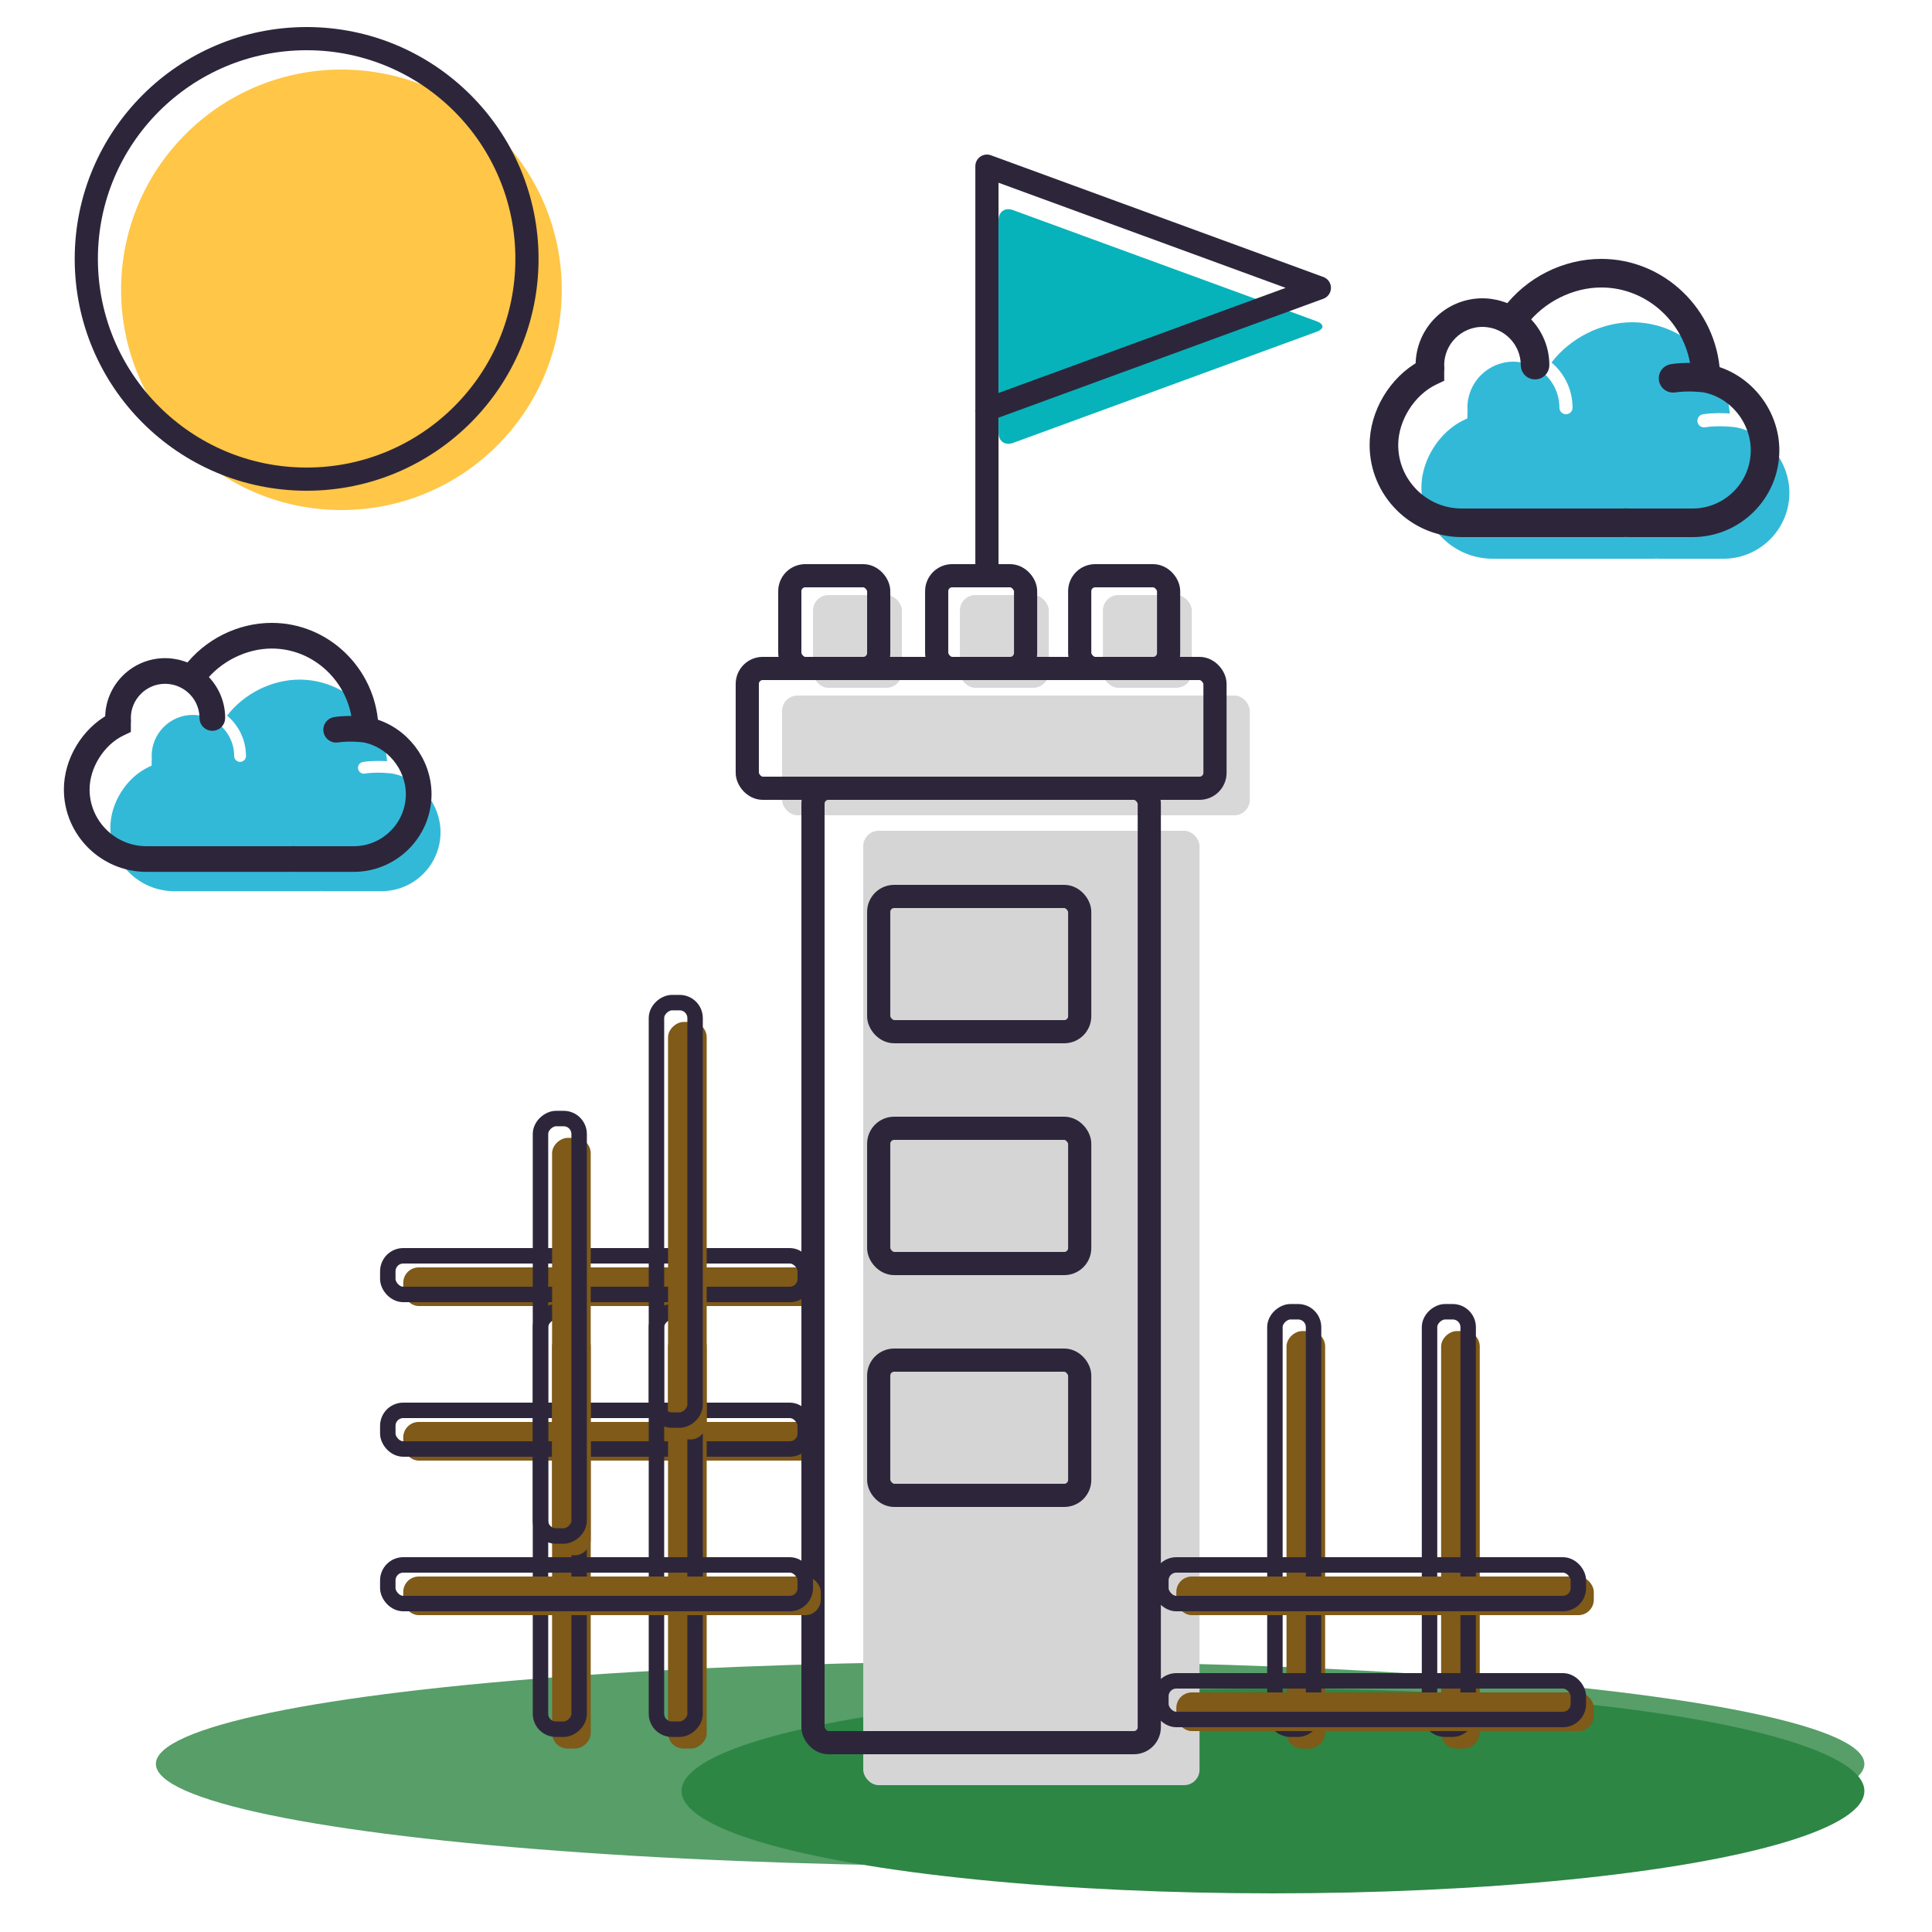<?xml version="1.0" encoding="UTF-8"?>
<svg width="600px" height="600px" viewBox="0 0 600 600" version="1.1" xmlns="http://www.w3.org/2000/svg" xmlns:xlink="http://www.w3.org/1999/xlink">
    <!-- Generator: Sketch 42 (36781) - http://www.bohemiancoding.com/sketch -->
    <title>1024 copy</title>
    <desc>Created with Sketch.</desc>
    <defs></defs>
    <g id="Page-1" stroke="none" stroke-width="1" fill="none" fill-rule="evenodd">
        <g id="1024-copy">
            <g id="Group-7" transform="translate(22, 12)">
                <g id="cloud" transform="translate(0, 183.6)" fill-rule="nonzero">
                    <path d="M96.45,81.171 L78.501,81.171 C78.393,81.171 78.289,81.161 78.183,81.154 L77.686,81.134 L77.324,81.154 C77.22,81.161 77.113,81.171 77.007,81.171 L32.135,81.171 C21.186,81.171 12.278,72.291 12.278,61.374 C12.278,53.792 17.231,45.921 24.056,42.659 L25.095,42.165 L25.095,41.015 C25.095,40.783 25.109,40.547 25.122,40.31 L25.139,40.018 L25.117,39.635 C25.106,39.487 25.095,39.339 25.095,39.189 C25.095,32.146 30.846,26.413 37.911,26.413 C38.477,26.413 39.035,26.462 39.59,26.535 C39.733,26.553 39.876,26.577 40.017,26.601 C40.506,26.681 40.987,26.787 41.461,26.924 C41.525,26.942 41.591,26.955 41.655,26.973 C42.177,27.132 42.686,27.333 43.184,27.559 C43.314,27.617 43.441,27.681 43.569,27.743 C44.008,27.96 44.438,28.198 44.854,28.466 C48.382,30.744 50.728,34.696 50.728,39.189 C50.728,40.199 51.546,41.015 52.559,41.015 C53.571,41.015 54.39,40.199 54.39,39.189 C54.39,34.163 52.108,29.663 48.531,26.648 C53.78,19.803 62.424,15.461 71.024,15.461 C85.204,15.461 96.981,26.659 98.209,40.81 C96.338,40.679 93.537,40.611 90.734,41.037 C89.734,41.188 89.047,42.119 89.199,43.116 C89.337,44.019 90.117,44.667 91.007,44.667 C91.098,44.667 91.191,44.66 91.283,44.645 C95.361,44.03 99.61,44.607 99.859,44.642 C108.384,46.257 114.811,54.085 114.811,62.867 C114.811,72.959 106.573,81.171 96.45,81.171 Z" id="Shape" fill="#00A7CE" opacity="0.8"></path>
                    <path d="M93.334,29.558 C92.365,13.131 78.782,0 62.408,0 C52.466,0 42.838,4.861 36.873,12.791 C36.736,12.72 36.591,12.671 36.452,12.605 C36.09,12.43 35.722,12.264 35.346,12.114 C35.138,12.032 34.929,11.957 34.718,11.884 C34.347,11.755 33.969,11.64 33.585,11.536 C33.374,11.479 33.166,11.421 32.953,11.373 C32.541,11.28 32.12,11.209 31.695,11.145 C31.51,11.118 31.329,11.081 31.142,11.061 C30.535,10.994 29.919,10.952 29.295,10.952 C20.208,10.952 12.817,18.32 12.817,27.379 C12.817,27.611 12.831,27.839 12.846,28.067 L12.846,28.074 C5.231,32.214 0,40.884 0,49.563 C0,62.492 10.55,73.011 23.518,73.011 L68.391,73.011 C68.581,73.011 68.77,73 68.96,72.985 L69.074,72.97 L69.319,72.985 C69.506,73 69.693,73.011 69.885,73.011 L87.834,73.011 C99.977,73.011 109.856,63.161 109.856,51.056 C109.856,41.037 102.849,32.052 93.334,29.558 Z M87.834,69.36 L69.885,69.36 C69.777,69.36 69.673,69.351 69.566,69.344 L69.07,69.323 L68.708,69.344 C68.603,69.351 68.497,69.36 68.391,69.36 L23.518,69.36 C12.569,69.36 3.662,60.48 3.662,49.563 C3.662,41.981 8.615,34.111 15.44,30.849 L16.478,30.354 L16.478,29.204 C16.478,28.972 16.493,28.737 16.506,28.5 L16.522,28.208 L16.5,27.824 C16.489,27.676 16.478,27.529 16.478,27.379 C16.478,20.335 22.229,14.602 29.295,14.602 C29.861,14.602 30.419,14.651 30.974,14.724 C31.117,14.743 31.26,14.766 31.401,14.79 C31.889,14.87 32.371,14.976 32.845,15.113 C32.909,15.131 32.975,15.144 33.039,15.162 C33.561,15.321 34.07,15.522 34.568,15.748 C34.698,15.807 34.824,15.871 34.953,15.933 C35.392,16.15 35.822,16.387 36.238,16.656 C39.766,18.933 42.112,22.885 42.112,27.379 C42.112,28.388 42.93,29.204 43.943,29.204 C44.955,29.204 45.773,28.388 45.773,27.379 C45.773,22.352 43.492,17.853 39.914,14.838 C45.164,7.993 53.808,3.651 62.408,3.651 C76.588,3.651 88.365,14.849 89.593,29 C87.722,28.868 84.921,28.801 82.118,29.226 C81.118,29.378 80.431,30.308 80.583,31.305 C80.721,32.209 81.501,32.857 82.39,32.857 C82.482,32.857 82.575,32.849 82.667,32.835 C86.744,32.22 90.994,32.796 91.243,32.831 C99.768,34.446 106.194,42.275 106.194,51.056 C106.194,61.148 97.957,69.36 87.834,69.36 Z" id="Shape" stroke="#2D263B" stroke-width="4.32"></path>
                </g>
                <g id="Group-6" transform="translate(4.802, 0)">
                    <ellipse id="Oval-6" fill="#FFB819" opacity="0.8" cx="79.228" cy="78" rx="68.425" ry="68.4"></ellipse>
                    <ellipse id="Oval-6" stroke="#2D263B" stroke-width="7.2" cx="68.425" cy="68.4" rx="68.425" ry="68.4"></ellipse>
                </g>
                <ellipse id="Oval-5" fill="#2D8644" opacity="0.8" cx="291.705" cy="535.8" rx="265.295" ry="31.8"></ellipse>
                <ellipse id="Oval-5" fill="#2D8644" cx="373.334" cy="544.2" rx="183.666" ry="31.8"></ellipse>
                <g id="Group-5" transform="translate(98.435, 378)">
                    <rect id="Rectangle-13" fill="#7F5A18" x="4.802" y="3.6" width="129.647" height="12" rx="4.8"></rect>
                    <rect id="Rectangle-13" stroke="#2D263B" stroke-width="4.8" x="0" y="0" width="129.647" height="12" rx="4.8"></rect>
                </g>
                <g id="Group-5" transform="translate(98.435, 426)">
                    <rect id="Rectangle-13" fill="#7F5A18" x="4.802" y="3.6" width="129.647" height="12" rx="4.8"></rect>
                    <rect id="Rectangle-13" stroke="#2D263B" stroke-width="4.8" x="0" y="0" width="129.647" height="12" rx="4.8"></rect>
                </g>
                <g id="Group-5" transform="translate(189.668, 463.2) rotate(-90) translate(-189.668, -463.2) translate(121.844, 455.4)">
                    <rect id="Rectangle-13" fill="#7F5A18" x="0" y="3.6" width="129.647" height="12" rx="4.8"></rect>
                    <rect id="Rectangle-13" stroke="#2D263B" stroke-width="4.8" x="6.002" y="0" width="129.647" height="12" rx="4.8"></rect>
                </g>
                <g id="Group-5" transform="translate(153.655, 463.2) rotate(-90) translate(-153.655, -463.2) translate(85.831, 455.4)">
                    <rect id="Rectangle-13" fill="#7F5A18" x="0" y="3.6" width="129.647" height="12" rx="4.8"></rect>
                    <rect id="Rectangle-13" stroke="#2D263B" stroke-width="4.8" x="6.002" y="0" width="129.647" height="12" rx="4.8"></rect>
                </g>
                <g id="Group-5" transform="translate(189.668, 367.2) rotate(-90) translate(-189.668, -367.2) translate(121.844, 359.4)">
                    <rect id="Rectangle-13" fill="#7F5A18" x="0" y="3.6" width="129.647" height="12" rx="4.8"></rect>
                    <rect id="Rectangle-13" stroke="#2D263B" stroke-width="4.8" x="6.002" y="0" width="129.647" height="12" rx="4.8"></rect>
                </g>
                <g id="Group-5" transform="translate(153.655, 403.2) rotate(-90) translate(-153.655, -403.2) translate(85.831, 395.4)">
                    <rect id="Rectangle-13" fill="#7F5A18" x="0" y="3.6" width="129.647" height="12" rx="4.8"></rect>
                    <rect id="Rectangle-13" stroke="#2D263B" stroke-width="4.8" x="6.002" y="0" width="129.647" height="12" rx="4.8"></rect>
                </g>
                <g id="Group-5" transform="translate(381.737, 463.2) rotate(-90) translate(-381.737, -463.2) translate(313.913, 455.4)">
                    <rect id="Rectangle-13" fill="#7F5A18" x="0" y="3.6" width="129.647" height="12" rx="4.8"></rect>
                    <rect id="Rectangle-13" stroke="#2D263B" stroke-width="4.8" x="6.002" y="0" width="129.647" height="12" rx="4.8"></rect>
                </g>
                <g id="Group-5" transform="translate(429.754, 463.2) rotate(-90) translate(-429.754, -463.2) translate(361.93, 455.4)">
                    <rect id="Rectangle-13" fill="#7F5A18" x="0" y="3.6" width="129.647" height="12" rx="4.8"></rect>
                    <rect id="Rectangle-13" stroke="#2D263B" stroke-width="4.8" x="6.002" y="0" width="129.647" height="12" rx="4.8"></rect>
                </g>
                <g id="Group-3" transform="translate(210.075, 166.8)">
                    <g id="Group-2" transform="translate(13.205, 0)">
                        <rect id="Rectangle-11" fill="#D8D8D8" x="7.203" y="6" width="27.61" height="28.8" rx="4.8"></rect>
                        <rect id="Rectangle-11" stroke="#2D263B" stroke-width="7.2" x="0" y="0" width="27.61" height="28.8" rx="4.8"></rect>
                    </g>
                    <g id="Group-2" transform="translate(58.821, 0)">
                        <rect id="Rectangle-11" fill="#D8D8D8" x="7.203" y="6" width="27.61" height="28.8" rx="4.8"></rect>
                        <rect id="Rectangle-11" stroke="#2D263B" stroke-width="7.2" x="0" y="0" width="27.61" height="28.8" rx="4.8"></rect>
                    </g>
                    <g id="Group-2" transform="translate(103.237, 0)">
                        <rect id="Rectangle-11" fill="#D8D8D8" x="7.203" y="6" width="27.61" height="28.8" rx="4.8"></rect>
                        <rect id="Rectangle-11" stroke="#2D263B" stroke-width="7.2" x="0" y="0" width="27.61" height="28.8" rx="4.8"></rect>
                    </g>
                    <g id="Group" transform="translate(0, 28.8)">
                        <rect id="Rectangle-10" fill="#D8D8D8" x="10.804" y="8.4" width="145.252" height="37.2" rx="4.8"></rect>
                        <rect id="Rectangle-9" fill="#D5D5D5" x="36.013" y="50.4" width="104.438" height="296.4" rx="4.8"></rect>
                        <rect id="Rectangle-9" stroke="#2D263B" stroke-width="7.2" x="20.407" y="37.2" width="104.438" height="296.4" rx="4.8"></rect>
                        <rect id="Rectangle-10" stroke="#2D263B" stroke-width="7.2" x="0" y="0" width="145.252" height="37.2" rx="4.8"></rect>
                    </g>
                    <rect id="Rectangle-12" stroke="#2D263B" stroke-width="7.2" x="40.815" y="99.6" width="62.422" height="42" rx="4.8"></rect>
                    <rect id="Rectangle-12" stroke="#2D263B" stroke-width="7.2" x="40.815" y="171.6" width="62.422" height="42" rx="4.8"></rect>
                    <rect id="Rectangle-12" stroke="#2D263B" stroke-width="7.2" x="40.815" y="243.6" width="62.422" height="42" rx="4.8"></rect>
                </g>
                <g id="Group-4" transform="translate(284.502, 39.6)">
                    <path d="M0,120 L0,79.2" id="Line" stroke="#2D263B" stroke-width="7.2" stroke-linecap="square"></path>
                    <path d="M102.336,48.151 C104.823,49.062 104.822,50.538 102.336,51.449 L8.104,85.951 C5.617,86.862 3.601,85.459 3.601,82.799 L3.601,16.801 C3.601,14.149 5.617,12.738 8.104,13.649 L102.336,48.151 Z" id="Triangle-2" fill="#06B3BA"></path>
                    <polygon id="Triangle-2" stroke="#2D263B" stroke-width="7.2" stroke-linecap="round" stroke-linejoin="round" points="103.237 37.8 0 75.6 0 0"></polygon>
                </g>
                <g id="Group-5" transform="translate(338.522, 510)">
                    <rect id="Rectangle-13" fill="#7F5A18" x="4.802" y="3.6" width="129.647" height="12" rx="4.8"></rect>
                    <rect id="Rectangle-13" stroke="#2D263B" stroke-width="4.8" x="0" y="0" width="129.647" height="12" rx="4.8"></rect>
                </g>
                <g id="Group-5" transform="translate(338.522, 474)">
                    <rect id="Rectangle-13" fill="#7F5A18" x="4.802" y="3.6" width="129.647" height="12" rx="4.8"></rect>
                    <rect id="Rectangle-13" stroke="#2D263B" stroke-width="4.8" x="0" y="0" width="129.647" height="12" rx="4.8"></rect>
                </g>
                <g id="Group-5" transform="translate(98.435, 474)">
                    <rect id="Rectangle-13" fill="#7F5A18" x="4.802" y="3.6" width="129.647" height="12" rx="4.8"></rect>
                    <rect id="Rectangle-13" stroke="#2D263B" stroke-width="4.8" x="0" y="0" width="129.647" height="12" rx="4.8"></rect>
                </g>
                <g id="cloud" transform="translate(405.746, 70.8)" fill-rule="nonzero">
                    <path d="M107.501,90.72 L87.496,90.72 C87.376,90.72 87.259,90.71 87.141,90.702 L86.588,90.679 L86.184,90.702 C86.068,90.71 85.949,90.72 85.831,90.72 L35.817,90.72 C23.613,90.72 13.685,80.795 13.685,68.594 C13.685,60.12 19.205,51.324 26.813,47.678 L27.97,47.125 L27.97,45.84 C27.97,45.581 27.986,45.318 28.001,45.053 L28.019,44.726 L27.995,44.298 C27.982,44.133 27.97,43.967 27.97,43.8 C27.97,35.928 34.38,29.52 42.255,29.52 C42.886,29.52 43.508,29.575 44.127,29.657 C44.286,29.677 44.445,29.704 44.602,29.73 C45.147,29.82 45.684,29.938 46.212,30.091 C46.284,30.112 46.357,30.126 46.428,30.146 C47.01,30.324 47.577,30.548 48.132,30.801 C48.277,30.866 48.418,30.938 48.561,31.007 C49.051,31.25 49.53,31.515 49.994,31.815 C53.926,34.361 56.54,38.778 56.54,43.8 C56.54,44.928 57.453,45.84 58.581,45.84 C59.71,45.84 60.622,44.928 60.622,43.8 C60.622,38.182 58.079,33.153 54.091,29.783 C59.942,22.133 69.577,17.28 79.162,17.28 C94.967,17.28 108.093,29.795 109.463,45.612 C107.377,45.465 104.255,45.389 101.13,45.864 C100.016,46.034 99.251,47.074 99.42,48.188 C99.573,49.198 100.443,49.922 101.434,49.922 C101.536,49.922 101.64,49.914 101.743,49.898 C106.287,49.21 111.024,49.855 111.301,49.893 C120.803,51.699 127.966,60.448 127.966,70.263 C127.966,81.542 118.785,90.72 107.501,90.72 Z" id="Shape" fill="#00A7CE" opacity="0.8"></path>
                    <path d="M104.028,33.036 C102.949,14.676 87.809,0 69.558,0 C58.477,0 47.747,5.433 41.098,14.296 C40.945,14.217 40.784,14.162 40.629,14.088 C40.225,13.892 39.815,13.707 39.396,13.539 C39.164,13.448 38.931,13.364 38.696,13.282 C38.282,13.138 37.862,13.009 37.433,12.893 C37.198,12.83 36.966,12.764 36.729,12.711 C36.27,12.607 35.801,12.528 35.327,12.456 C35.121,12.426 34.919,12.385 34.711,12.362 C34.033,12.287 33.348,12.24 32.652,12.24 C22.524,12.24 14.285,20.475 14.285,30.6 C14.285,30.859 14.301,31.114 14.318,31.369 L14.318,31.377 C5.83,36.004 0,45.694 0,55.394 C0,69.843 11.759,81.6 26.213,81.6 L76.227,81.6 C76.44,81.6 76.65,81.588 76.862,81.571 L76.989,81.555 L77.262,81.571 C77.47,81.588 77.678,81.6 77.893,81.6 L97.898,81.6 C111.432,81.6 122.444,70.592 122.444,57.063 C122.444,45.865 114.634,35.822 104.028,33.036 Z M97.898,77.52 L77.893,77.52 C77.772,77.52 77.656,77.51 77.538,77.502 L76.985,77.479 L76.581,77.502 C76.464,77.51 76.346,77.52 76.227,77.52 L26.213,77.52 C14.01,77.52 4.081,67.595 4.081,55.394 C4.081,46.92 9.602,38.124 17.209,34.478 L18.367,33.925 L18.367,32.64 C18.367,32.381 18.383,32.118 18.397,31.853 L18.416,31.526 L18.391,31.098 C18.379,30.933 18.367,30.767 18.367,30.6 C18.367,22.728 24.777,16.32 32.652,16.32 C33.282,16.32 33.905,16.375 34.523,16.457 C34.682,16.477 34.841,16.504 34.999,16.53 C35.543,16.62 36.08,16.738 36.609,16.891 C36.68,16.912 36.754,16.926 36.825,16.946 C37.407,17.124 37.974,17.348 38.529,17.601 C38.674,17.666 38.815,17.738 38.958,17.807 C39.447,18.05 39.927,18.315 40.39,18.615 C44.323,21.161 46.937,25.578 46.937,30.6 C46.937,31.728 47.849,32.64 48.978,32.64 C50.106,32.64 51.018,31.728 51.018,30.6 C51.018,24.982 48.476,19.953 44.488,16.583 C50.339,8.933 59.973,4.08 69.558,4.08 C85.364,4.08 98.49,16.595 99.859,32.412 C97.774,32.265 94.651,32.189 91.527,32.664 C90.413,32.834 89.647,33.874 89.817,34.988 C89.97,35.998 90.839,36.722 91.831,36.722 C91.933,36.722 92.037,36.714 92.139,36.698 C96.684,36.01 101.42,36.655 101.698,36.693 C111.2,38.499 118.362,47.248 118.362,57.063 C118.362,68.342 109.181,77.52 97.898,77.52 Z" id="Shape" stroke="#2D263B" stroke-width="4.8"></path>
                </g>
            </g>
        </g>
    </g>
</svg>